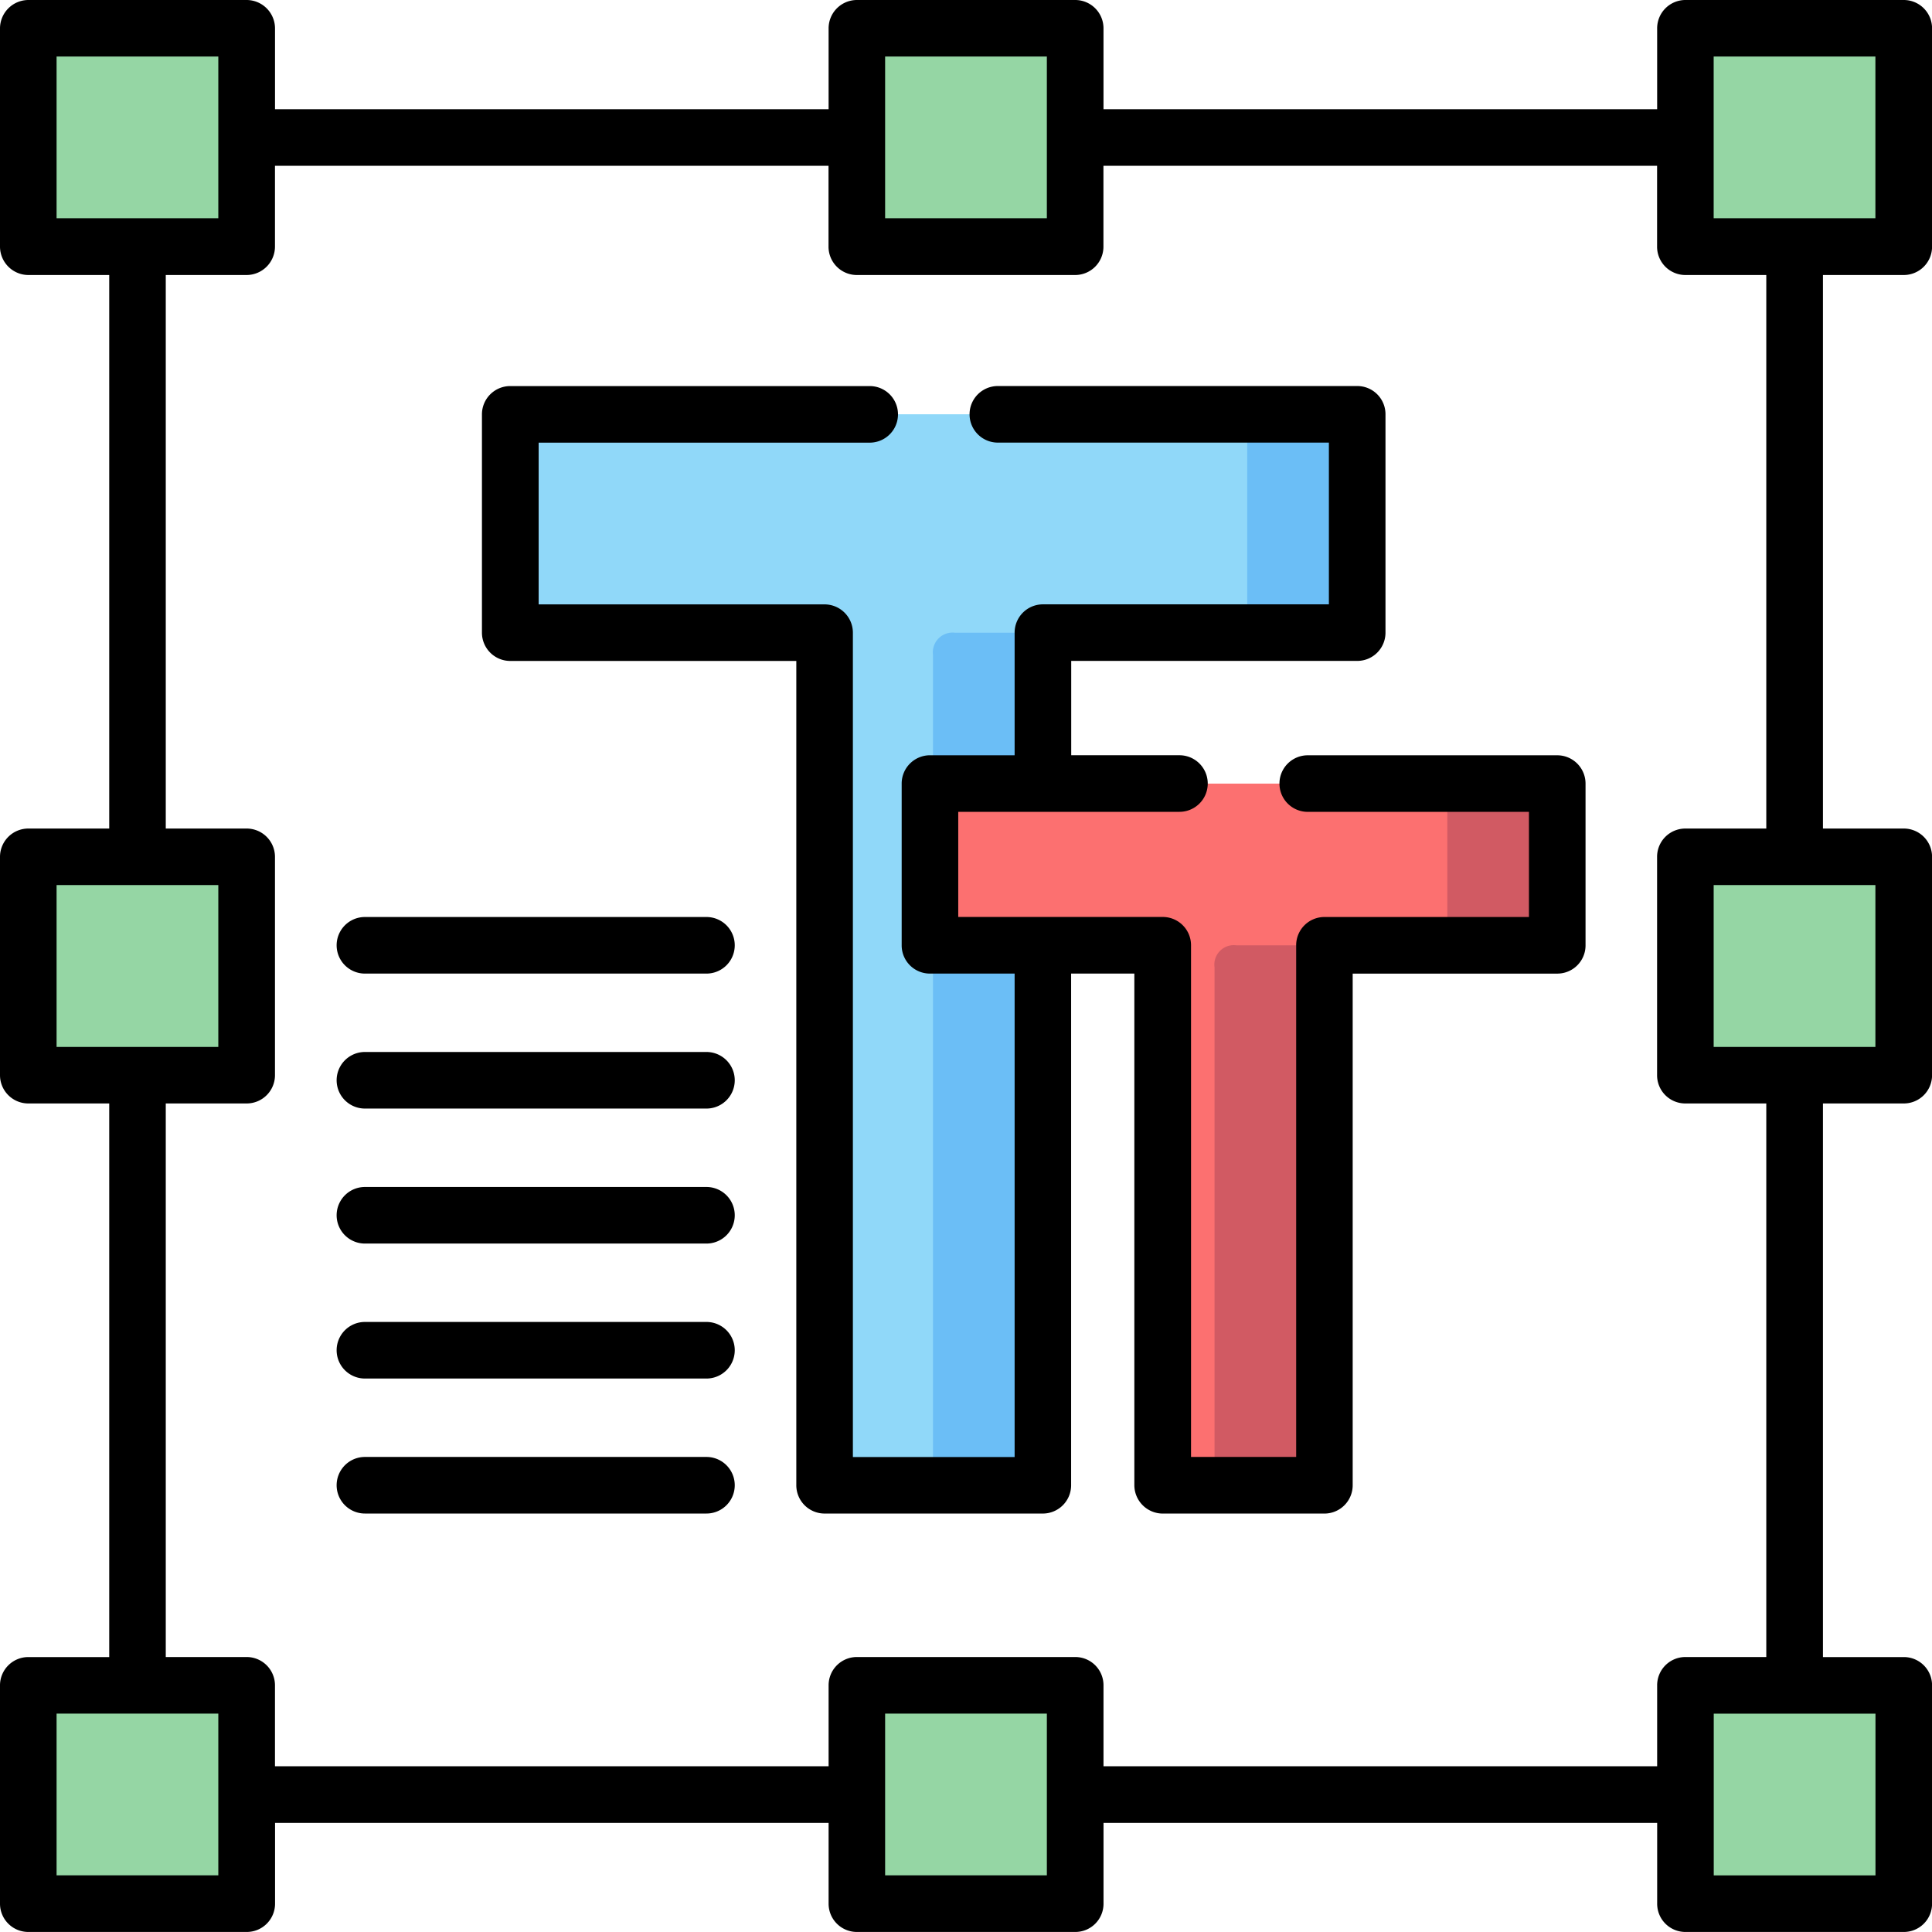 <svg xmlns="http://www.w3.org/2000/svg" width="95" height="95" viewBox="0 0 95 95">
  <g id="Grupo_13723" data-name="Grupo 13723" transform="translate(-5309.156 -410.421)">
    <g id="Grupo_13722" data-name="Grupo 13722" transform="translate(5310.55 411.815)">
      <path id="Trazado_20848" data-name="Trazado 20848" d="M5317.746,499.411h8.578a1.084,1.084,0,0,1,1.079,1.083v8.573a1.084,1.084,0,0,1-1.079,1.084h-8.578a1.084,1.084,0,0,1-1.078-1.084v-8.573A1.084,1.084,0,0,1,5317.746,499.411Zm0-40.736h8.578a1.08,1.08,0,0,1,1.079,1.078v8.573a1.084,1.084,0,0,1-1.079,1.083h-8.578a1.084,1.084,0,0,1-1.078-1.083v-8.573A1.08,1.08,0,0,1,5317.746,458.675Zm0-40.741h8.578a1.08,1.08,0,0,1,1.079,1.078v8.578a1.08,1.08,0,0,1-1.079,1.078h-8.578a1.08,1.08,0,0,1-1.078-1.078v-8.578A1.08,1.08,0,0,1,5317.746,417.934Zm40.741,0h8.574a1.085,1.085,0,0,1,1.083,1.078v8.578a1.085,1.085,0,0,1-1.083,1.078h-8.574a1.08,1.08,0,0,1-1.078-1.078v-8.578A1.08,1.08,0,0,1,5358.487,417.934Zm40.742,0h8.573a1.084,1.084,0,0,1,1.083,1.078v8.578a1.084,1.084,0,0,1-1.083,1.078h-8.573a1.084,1.084,0,0,1-1.083-1.078v-8.578A1.084,1.084,0,0,1,5399.229,417.934Zm0,40.741h8.573a1.084,1.084,0,0,1,1.083,1.078v8.573a1.089,1.089,0,0,1-1.083,1.083h-8.573a1.088,1.088,0,0,1-1.083-1.083v-8.573A1.084,1.084,0,0,1,5399.229,458.675Zm0,40.736h8.573a1.089,1.089,0,0,1,1.083,1.083v8.573a1.089,1.089,0,0,1-1.083,1.084h-8.573a1.089,1.089,0,0,1-1.083-1.084v-8.573A1.088,1.088,0,0,1,5399.229,499.411Zm-40.742,0h8.574a1.089,1.089,0,0,1,1.083,1.083v8.573a1.089,1.089,0,0,1-1.083,1.084h-8.574a1.084,1.084,0,0,1-1.078-1.084v-8.573a1.084,1.084,0,0,1,1.078-1.083Z" transform="translate(-5316.668 -417.934)" fill="#95d6a4" fill-rule="evenodd"/>
      <path id="Trazado_20849" data-name="Trazado 20849" d="M5445.455,520.208h39.479a1.088,1.088,0,0,1,1.083,1.084v8.573a1.088,1.088,0,0,1-1.083,1.083h-13.292a.969.969,0,0,0-1.078,1.078V571.79a1.084,1.084,0,0,1-1.083,1.078h-8.573a1.084,1.084,0,0,1-1.083-1.078V532.027c0-.831-.342-1.078-1.079-1.078h-13.291a1.088,1.088,0,0,1-1.083-1.083v-8.573a1.088,1.088,0,0,1,1.083-1.084Z" transform="translate(-5420.676 -501.231)" fill="#90d8f9" fill-rule="evenodd"/>
      <path id="Trazado_20850" data-name="Trazado 20850" d="M5566.039,520.208h5.4a1.088,1.088,0,0,1,1.083,1.084v8.573a1.088,1.088,0,0,1-1.083,1.083h-5.4a1.084,1.084,0,0,0,1.078-1.083v-8.573A1.085,1.085,0,0,0,5566.039,520.208Zm-7.89,10.74a.969.969,0,0,0-1.078,1.078V571.79a1.084,1.084,0,0,1-1.084,1.078h-5.4a1.079,1.079,0,0,0,1.078-1.078V532.027a.971.971,0,0,1,1.084-1.078Z" transform="translate(-5507.183 -501.231)" fill="#6bbef6" fill-rule="evenodd"/>
      <path id="Trazado_20851" data-name="Trazado 20851" d="M5556.657,618.091h28.682a1.083,1.083,0,0,1,1.083,1.078v5.791a1.088,1.088,0,0,1-1.083,1.084h-9.283a.951.951,0,0,0-1.078,1.078v24.389a1.084,1.084,0,0,1-1.084,1.078H5568.1a1.08,1.08,0,0,1-1.078-1.078V627.122a.987.987,0,0,0-1.084-1.078h-9.283a1.089,1.089,0,0,1-1.083-1.084v-5.791a1.084,1.084,0,0,1,1.083-1.078Z" transform="translate(-5511.246 -580.953)" fill="#fc7070" fill-rule="evenodd"/>
      <path id="Trazado_20852" data-name="Trazado 20852" d="M5636.639,618.091h5.4a1.084,1.084,0,0,1,1.083,1.078v5.791a1.089,1.089,0,0,1-1.083,1.084h-5.4a1.089,1.089,0,0,0,1.083-1.084v-5.791A1.084,1.084,0,0,0,5636.639,618.091Zm-3.881,7.953a.951.951,0,0,0-1.078,1.078v24.389a1.085,1.085,0,0,1-1.083,1.078h-5.4a1.08,1.08,0,0,0,1.078-1.078V627.122a.955.955,0,0,1,1.083-1.078Z" transform="translate(-5567.948 -580.953)" fill="#d15a63" fill-rule="evenodd"/>
    </g>
    <path id="Trazado_20853" data-name="Trazado 20853" d="M5392.027,491.9h3.981V464.68h-3.981a1.387,1.387,0,0,1-1.389-1.389V452.556a1.389,1.389,0,0,1,1.389-1.394h3.981V423.944h-3.981a1.392,1.392,0,0,1-1.389-1.394v-3.976h-27.224v3.976a1.392,1.392,0,0,1-1.389,1.394h-10.735a1.393,1.393,0,0,1-1.394-1.394v-3.976h-27.219v3.976a1.4,1.4,0,0,1-1.394,1.394h-3.976v27.218h3.976a1.393,1.393,0,0,1,1.394,1.394v10.735a1.391,1.391,0,0,1-1.394,1.389h-3.976V491.9h3.976a1.392,1.392,0,0,1,1.394,1.389v3.981H5349.9v-3.981a1.389,1.389,0,0,1,1.394-1.389h10.735a1.387,1.387,0,0,1,1.388,1.389v3.981h27.224v-3.981a1.388,1.388,0,0,1,1.389-1.389ZM5327.1,458.294a1.391,1.391,0,1,1,0-2.782h16.794a1.391,1.391,0,0,1,0,2.782Zm0,13.275a1.391,1.391,0,1,1,0-2.782h16.794a1.391,1.391,0,0,1,0,2.782Zm0,13.275a1.391,1.391,0,1,1,0-2.782h16.794a1.391,1.391,0,0,1,0,2.782Zm0-19.913a1.391,1.391,0,1,1,0-2.782h16.794a1.391,1.391,0,0,1,0,2.782Zm0,13.275a1.391,1.391,0,1,1,0-2.782h16.794a1.391,1.391,0,0,1,0,2.782Zm40.052-30.648a1.391,1.391,0,1,1,0,2.782h-10.877v5.17h10.057a1.389,1.389,0,0,1,1.389,1.394v25.157h5.17V456.906a1.389,1.389,0,0,1,1.394-1.394h10.052v-5.17h-10.877a1.391,1.391,0,1,1,0-2.782h12.271a1.392,1.392,0,0,1,1.389,1.394v7.953a1.387,1.387,0,0,1-1.389,1.388H5375.67v25.157a1.392,1.392,0,0,1-1.389,1.394h-7.953a1.4,1.4,0,0,1-1.394-1.394V458.294h-3.109v25.157a1.392,1.392,0,0,1-1.388,1.394H5349.7a1.392,1.392,0,0,1-1.388-1.394V442.921h-14.064a1.392,1.392,0,0,1-1.394-1.388v-10.74a1.391,1.391,0,0,1,1.394-1.388h17.673a1.391,1.391,0,0,1,0,2.782h-16.279v7.953H5349.7a1.393,1.393,0,0,1,1.394,1.394v40.531h7.953V458.294h-4.165a1.387,1.387,0,0,1-1.389-1.388v-7.953a1.392,1.392,0,0,1,1.389-1.394h4.165v-6.027a1.39,1.39,0,0,1,1.394-1.394H5374.5v-7.953h-16.278a1.391,1.391,0,0,1,0-2.782h17.672a1.387,1.387,0,0,1,1.389,1.388v10.74a1.388,1.388,0,0,1-1.389,1.388h-14.064v4.639h5.322Zm31.642,44.344h3.977a1.387,1.387,0,0,1,1.388,1.389v10.74a1.387,1.387,0,0,1-1.388,1.388h-10.74a1.387,1.387,0,0,1-1.389-1.388v-3.976h-27.224v3.976a1.387,1.387,0,0,1-1.389,1.388h-10.735a1.389,1.389,0,0,1-1.394-1.388v-3.976h-27.219v3.976a1.391,1.391,0,0,1-1.394,1.388H5310.55a1.391,1.391,0,0,1-1.394-1.388v-10.74a1.392,1.392,0,0,1,1.394-1.389h3.977V464.68h-3.977a1.392,1.392,0,0,1-1.394-1.389V452.556a1.393,1.393,0,0,1,1.394-1.394h3.977V423.944h-3.977a1.4,1.4,0,0,1-1.394-1.394V411.815a1.4,1.4,0,0,1,1.394-1.394h10.735a1.4,1.4,0,0,1,1.394,1.394v3.976H5349.9v-3.976a1.393,1.393,0,0,1,1.394-1.394h10.735a1.392,1.392,0,0,1,1.388,1.394v3.976h27.224v-3.976a1.392,1.392,0,0,1,1.389-1.394h10.74a1.392,1.392,0,0,1,1.389,1.394V422.55a1.392,1.392,0,0,1-1.389,1.394h-3.976v27.218h3.976a1.389,1.389,0,0,1,1.389,1.394v10.735a1.388,1.388,0,0,1-1.389,1.389h-3.976V491.9Zm2.583,2.783h-7.953v7.952h7.953ZM5319.891,413.2h-7.953v7.953h7.953Zm40.741,0h-7.953v7.953h7.953Zm40.741,0h-7.953v7.953h7.953Zm0,40.741h-7.953V461.9h7.953Zm-81.482,0h-7.953V461.9h7.953Zm0,40.742h-7.953v7.952h7.953Zm40.741,0h-7.953v7.952h7.953Z" transform="translate(0)"/>
  </g>
</svg>
